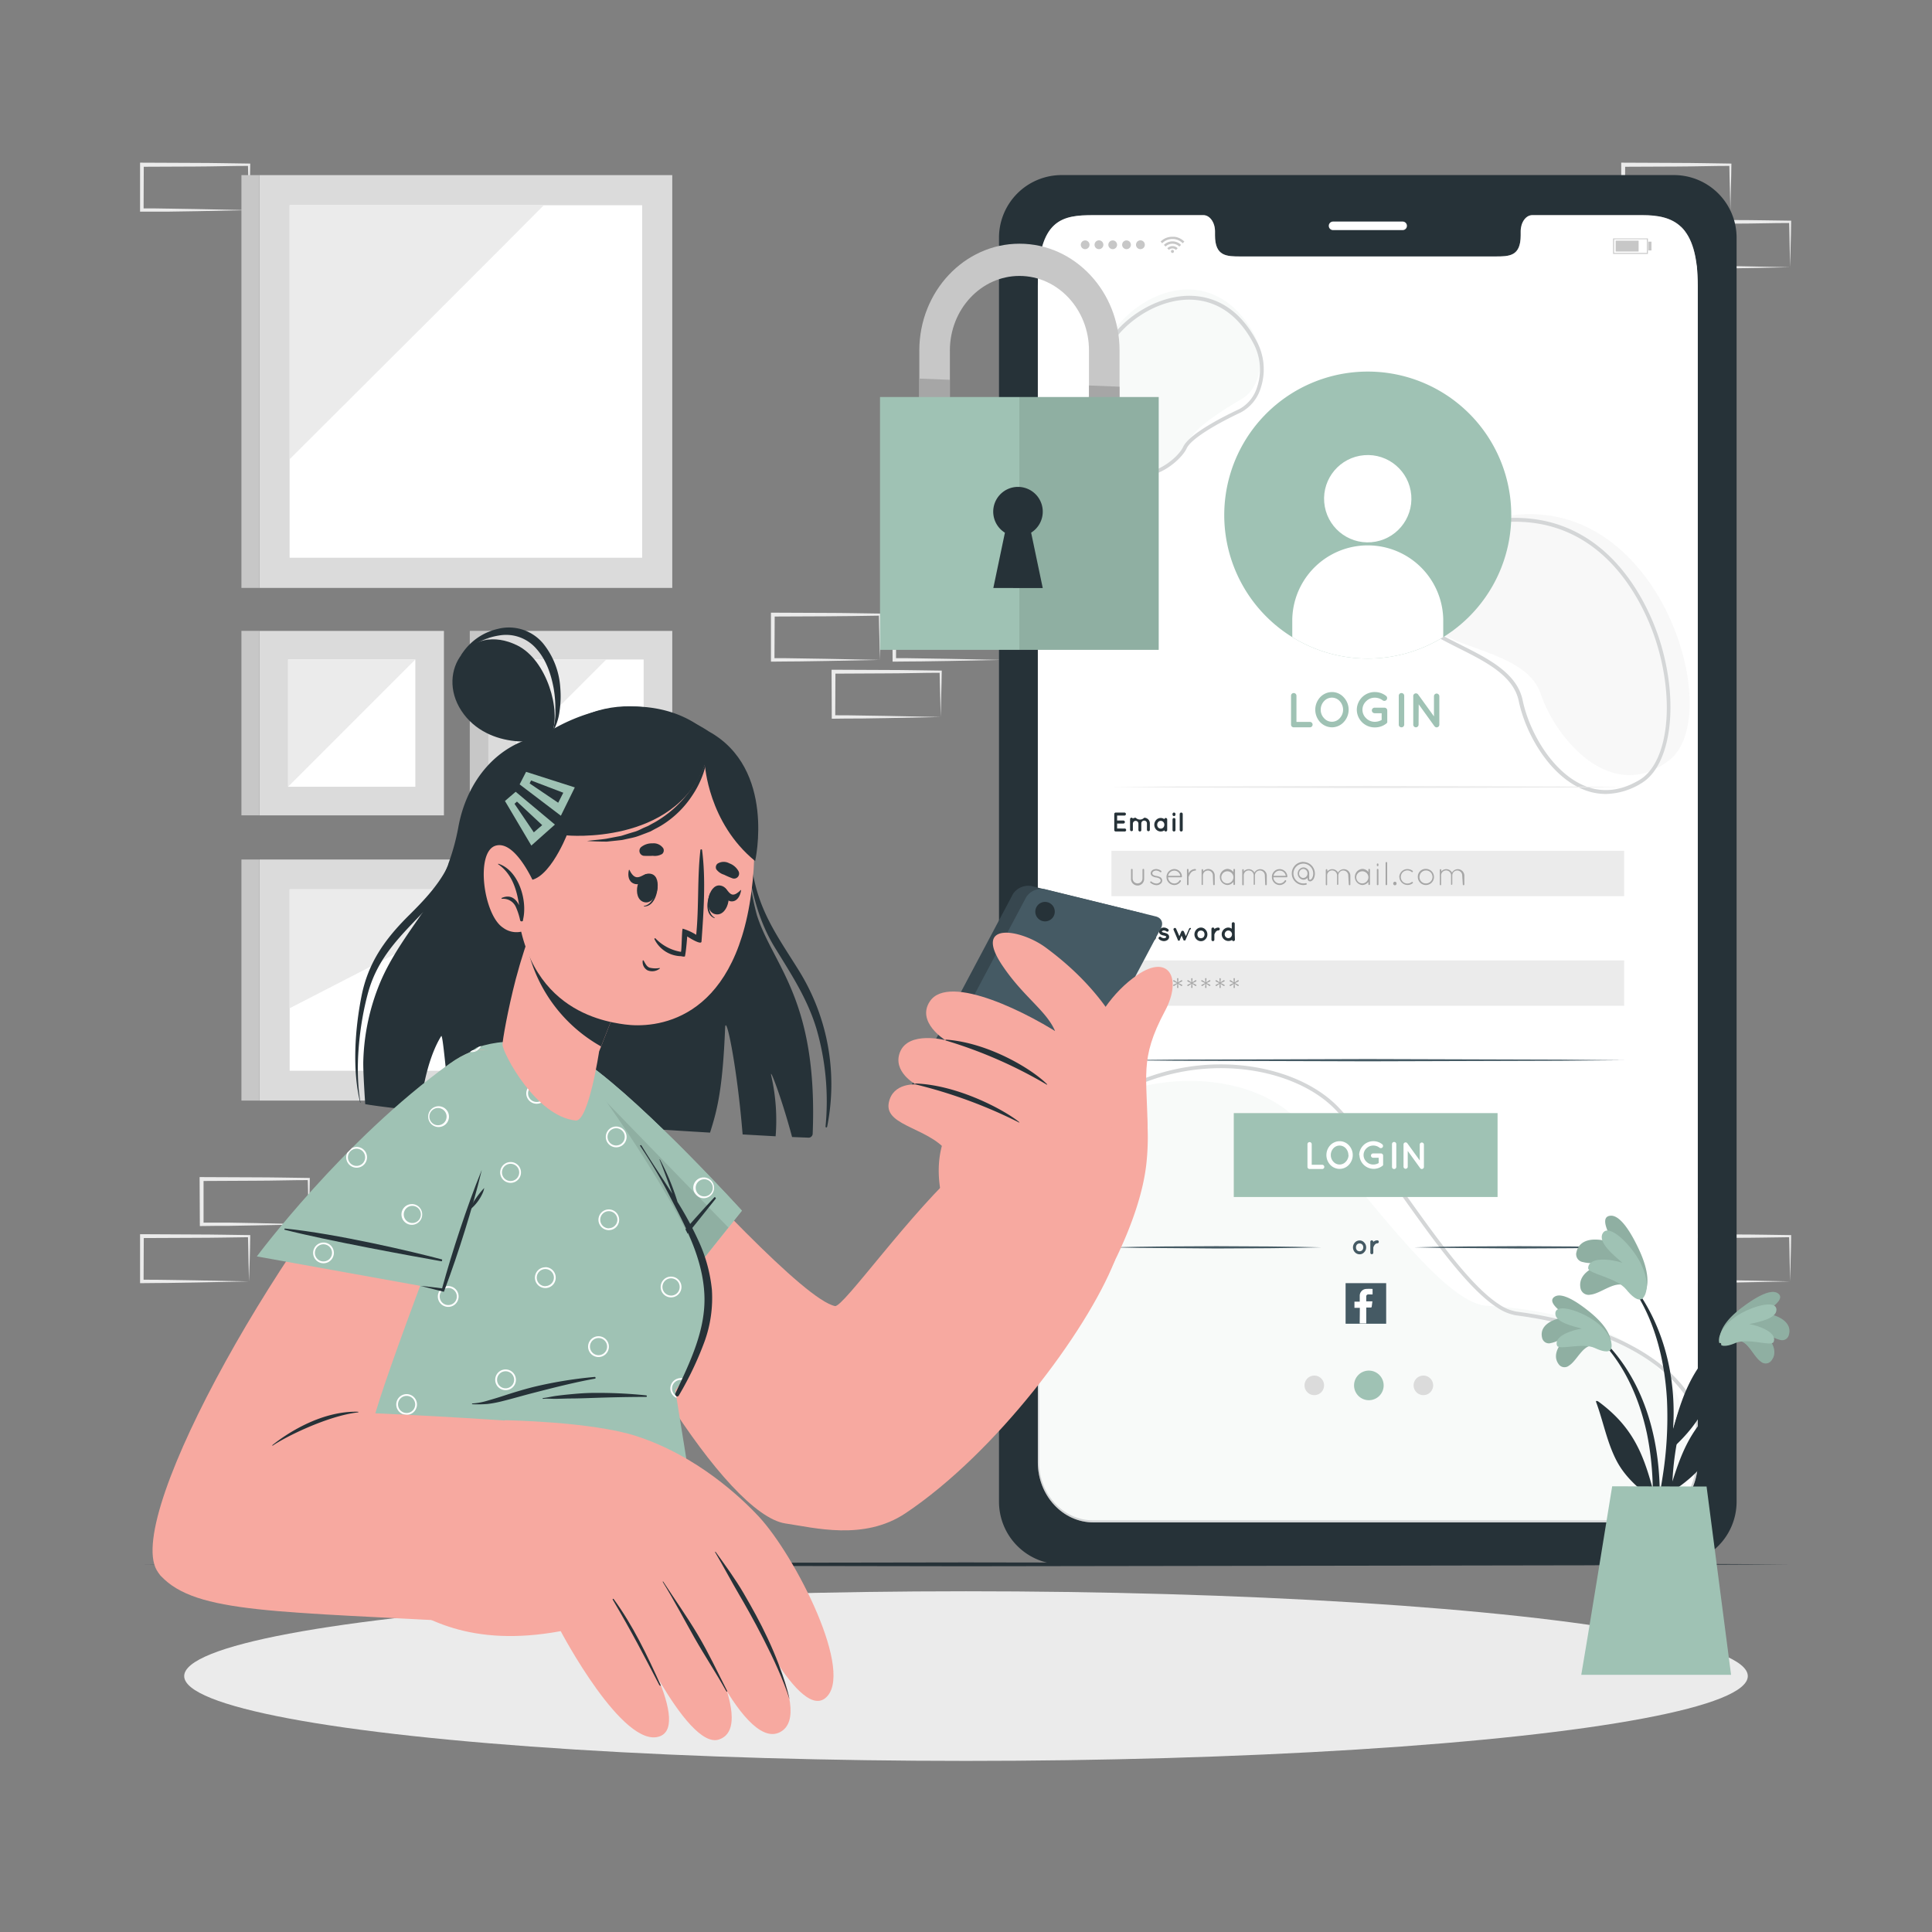 <svg xmlns="http://www.w3.org/2000/svg" viewBox="0 0 500 500"><rect x="0" y="0" width="500" height="500" fill="#808080" stroke="none"/><g id="freepik--background-complete--inject-71"><path d="M79.91,316.86l-13.75.27-7,.12c-2.33,0-4.67,0-7,.05h-.44v-.44l-.06-11.72v-.51h.5l13.87.06c4.62,0,9.24.11,13.86.16h.28v.27c0,2-.09,4-.13,5.91Zm0,0-.14-5.92c0-1.95-.11-3.88-.13-5.8l.27.27c-4.62,0-9.24.16-13.86.16l-13.87.07.5-.5,0,11.72-.45-.45c2.29,0,4.57,0,6.86,0l6.89.12Z" style="fill:#ebebeb"></path><path d="M64.44,331.63l-13.75.28-7,.11c-2.33.05-4.67,0-7,.06h-.44v-.45l0-11.72v-.5h.5l13.87.07c4.62,0,9.24.11,13.86.16h.28v.27c0,2-.09,4-.13,5.92Zm0,0-.14-5.92c0-1.95-.11-3.88-.13-5.8l.27.28c-4.62.05-9.24.16-13.86.16l-13.87.06.5-.5-.05,11.72-.45-.44c2.29,0,4.57,0,6.86.05l6.89.11Z" style="fill:#ebebeb"></path><path d="M259.17,170.78l-13.75.28-7,.11c-2.33.05-4.67,0-7,.06H231v-.45l-.06-11.72v-.5h.5l13.87.06c4.62,0,9.24.12,13.86.17h.28v.27c0,2-.09,4-.13,5.92Zm0,0-.14-5.92c0-2-.11-3.88-.13-5.8l.27.27c-4.62.06-9.24.16-13.86.17l-13.87.06.5-.5-.05,11.72-.45-.45c2.29,0,4.57,0,6.86.06l6.89.11Z" style="fill:#ebebeb"></path><path d="M243.45,185.56l-13.75.28-7,.11c-2.33,0-4.67,0-7,.05h-.44v-.45l-.05-11.72v-.5h.5l13.87.06c4.62,0,9.25.11,13.87.16h.27v.27c0,2-.09,4-.13,5.92Zm0,0-.14-5.92c-.05-1.95-.12-3.88-.14-5.8l.28.27c-4.62,0-9.25.16-13.87.16l-13.87.07.5-.5-.05,11.72-.45-.45c2.29,0,4.57,0,6.86.06l6.9.11Z" style="fill:#ebebeb"></path><path d="M463.29,331.63l-13.75.28-7,.11c-2.33.05-4.67,0-7,.06h-.45v-.45l-.05-11.72v-.5h.51l13.86.07c4.63,0,9.25.11,13.87.16h.27v.27c0,2-.08,4-.13,5.92Zm0,0-.14-5.92c0-1.95-.11-3.88-.13-5.8l.27.28c-4.62.05-9.24.16-13.87.16l-13.86.06.5-.5L436,331.63l-.44-.44c2.28,0,4.56,0,6.86.05l6.89.11Z" style="fill:#ebebeb"></path><path d="M447.82,54.38l-13.75.28-7,.11c-2.33,0-4.67,0-7,0h-.45v-.45l-.05-11.72v-.5h.51l13.86.06c4.62,0,9.25.12,13.87.17h.27v.27c0,2-.08,4-.13,5.92Zm0,0-.14-5.92c-.05-2-.11-3.88-.13-5.8l.27.27c-4.62,0-9.25.16-13.87.17l-13.86.06.5-.5-.06,11.72-.44-.45c2.28,0,4.56,0,6.86.06l6.89.11Z" style="fill:#ebebeb"></path><path d="M463.29,69.16l-13.75.27-7,.12c-2.33,0-4.67,0-7,0h-.45v-.44l-.05-11.72v-.5h.51l13.86.06c4.63,0,9.25.11,13.87.16h.27v.27c0,2-.08,4-.13,5.92Zm0,0-.14-5.92c0-2-.11-3.88-.13-5.8l.27.27c-4.62,0-9.24.16-13.87.16l-13.86.07.5-.5L436,69.16l-.44-.45c2.28,0,4.56,0,6.86.06l6.89.11Z" style="fill:#ebebeb"></path><path d="M64.44,54.38l-13.75.28-7,.11c-2.33,0-4.67,0-7,0h-.44v-.45l0-11.72v-.5h.5l13.87.06c4.62,0,9.24.12,13.86.17h.28v.27c0,2-.09,4-.13,5.92Zm0,0-.14-5.92c0-2-.11-3.88-.13-5.8l.27.27c-4.62,0-9.24.16-13.86.17l-13.87.06.5-.5-.05,11.72-.45-.45c2.29,0,4.57,0,6.86.06l6.89.11Z" style="fill:#ebebeb"></path><path d="M227.72,170.78l-13.75.28-7,.11c-2.33.05-4.67,0-7,.06h-.45v-.45l0-11.72v-.5h.5l13.86.06c4.63,0,9.25.12,13.87.17H228v.27c0,2-.08,4-.13,5.92Zm0,0-.14-5.92c-.05-2-.11-3.88-.13-5.8l.27.27c-4.62.06-9.24.16-13.87.17l-13.86.06.5-.5-.06,11.72-.44-.45c2.28,0,4.56,0,6.86.06l6.89.11Z" style="fill:#ebebeb"></path><rect x="67.16" y="163.28" width="47.74" height="47.74" transform="translate(278.17 96.12) rotate(90)" style="fill:#dbdbdb"></rect><rect x="74.56" y="170.68" width="32.93" height="32.93" transform="translate(278.17 96.12) rotate(90)" style="fill:#fff"></rect><polygon points="107.49 170.68 74.56 170.68 74.56 203.61 107.49 170.68" style="fill:#ebebeb"></polygon><rect x="62.49" y="163.28" width="4.67" height="47.74" transform="translate(129.64 374.29) rotate(180)" style="fill:#c7c7c7"></rect><rect x="126.25" y="163.28" width="47.74" height="47.74" transform="translate(337.26 37.03) rotate(90)" style="fill:#dbdbdb"></rect><rect x="133.65" y="170.68" width="32.93" height="32.93" transform="translate(337.26 37.03) rotate(90)" style="fill:#fff"></rect><polygon points="156.91 170.68 133.65 170.68 133.65 193.94 156.91 170.68" style="fill:#ebebeb"></polygon><rect x="121.58" y="163.28" width="4.67" height="47.74" transform="translate(247.83 374.29) rotate(180)" style="fill:#c7c7c7"></rect><rect x="89.38" y="200.22" width="62.39" height="106.83" transform="translate(374.21 133.06) rotate(90)" style="fill:#dbdbdb"></rect><rect x="97.09" y="208.02" width="46.96" height="91.23" transform="translate(374.21 133.06) rotate(90)" style="fill:#fff"></rect><polygon points="134.76 230.16 74.95 230.16 74.95 260.94 134.76 230.16" style="fill:#ebebeb"></polygon><rect x="62.49" y="222.44" width="4.67" height="62.39" transform="translate(129.64 507.27) rotate(180)" style="fill:#c7c7c7"></rect><rect x="67.16" y="45.32" width="106.83" height="106.83" transform="translate(219.3 -21.84) rotate(90)" style="fill:#dbdbdb"></rect><rect x="74.95" y="53.11" width="91.24" height="91.23" style="fill:#fff"></rect><path d="M75,118.8C88.82,105,128.12,65.9,140.74,53.11H75Z" style="fill:#ebebeb"></path><rect x="62.49" y="45.31" width="4.67" height="106.83" transform="translate(129.64 197.46) rotate(180)" style="fill:#c7c7c7"></rect></g><g id="freepik--Shadow--inject-71"><ellipse cx="250" cy="433.77" rx="202.33" ry="21.95" style="fill:#ebebeb"></ellipse></g><g id="freepik--Device--inject-71"><path d="M433.35,45.31H274.6a16.21,16.21,0,0,0-16.06,16.36V388.49a16.22,16.22,0,0,0,16.06,16.36H433.35a16.23,16.23,0,0,0,16.08-16.36V61.67A16.22,16.22,0,0,0,433.35,45.31Zm6,333.08C439.39,387,433,394,425,394H283c-8,0-14.4-7-14.4-15.56V74.06c0-17.52,6.44-18.38,14.4-18.38h28.45c1.65,0,3,1.88,3,4.21v1c0,5.46,3,5.48,6.66,5.48h65.8c3.7,0,6.65,0,6.65-5.48v-1c0-2.33,1.34-4.21,3-4.21H425c7.95,0,14.39,2.33,14.39,18.38Z" style="fill:#263238"></path><path d="M363,59.55H345a1.1,1.1,0,0,1-1.11-1.1h0A1.1,1.1,0,0,1,345,57.34H363a1.1,1.1,0,0,1,1.11,1.11h0A1.1,1.1,0,0,1,363,59.55Z" style="fill:#fff"></path><path d="M439.39,74.06V378.39C439.39,387,433,394,425,394H283c-8,0-14.41-7-14.41-15.56V74.06c0-17.52,6.44-18.38,14.41-18.38h28.44c1.65,0,3,1.88,3,4.21v1c0,5.46,3,5.48,6.66,5.48h65.79c3.7,0,6.66,0,6.66-5.48v-1c0-2.33,1.33-4.21,3-4.21H425C433,55.68,439.39,58,439.39,74.06Z" style="fill:#fff"></path><g style="opacity:0.2"><path d="M436.78,381.1a37.41,37.41,0,0,1-2.31,9A13.74,13.74,0,0,1,425,394H282.85c-8,0-14.42-7-14.42-15.57v-82a55.4,55.4,0,0,1,20.21-13.16c17.05-6.37,35.51-3.78,45.65,5.14,15,13.2,37.68,48.83,50.56,49.54.88.05,1.9.11,3,.21,9.33.75,26.6,3.32,38,12.84C433.59,357.32,438.62,366.86,436.78,381.1Z" style="fill:#9FC2B4;opacity:0.4"></path><path d="M425,394.45H282.85c-8.23,0-14.92-7.21-14.92-16.07V301.52l.11-.14a105.8,105.8,0,0,1,8.77-9.8,55.38,55.38,0,0,1,11.58-8.81c21.55-12.29,46.78-7.71,57.8,3.59,5.08,5.21,10.85,13.31,16.95,21.89,8.67,12.18,17.64,24.78,25,29.43a11.26,11.26,0,0,0,4.37,1.77c9.43,1.23,22.92,4.16,33.65,11.07,6.46,4.15,11.06,9.26,13.66,15.19l0,.2v12.47a16.62,16.62,0,0,1-5.08,12.09A14.31,14.31,0,0,1,425,394.45ZM268.93,301.86v76.52c0,8.31,6.24,15.07,13.92,15.07H425a13.28,13.28,0,0,0,9.12-3.71,15.63,15.63,0,0,0,4.77-11.36V366c-2.53-5.71-7-10.64-13.24-14.66-10.57-6.81-23.91-9.7-33.24-10.92a12.32,12.32,0,0,1-4.78-1.92c-7.55-4.75-16.57-17.43-25.3-29.69-6.08-8.55-11.83-16.62-16.86-21.78-10.75-11-35.45-15.46-56.58-3.41a54.3,54.3,0,0,0-11.38,8.65A105.45,105.45,0,0,0,268.93,301.86Z" style="fill:#263238"></path><path d="M323.91,85.32c4.34,7,2,15.37-2.56,17.94s-12.46,7.69-13.63,10.85-8.58,11.13-17.91,6.54-8.29-20.67-4.17-30.51C291.08,77.16,312,66,323.91,85.32Z" style="fill:#9FC2B4;opacity:0.4"></path><path d="M294.42,123.49a13.11,13.11,0,0,1-6.68-1.88c-9.51-5.58-6.84-22-2-31.28,4-7.84,13.48-13.76,22-13.78h0c5.2,0,12.44,2.06,17.55,11.88h0a15.32,15.32,0,0,1,1,11.93,10.65,10.65,0,0,1-5.18,6.38c-6,2.82-12.85,6.75-14,9.3-.9,1.94-4.3,5.45-8.75,6.84A13.16,13.16,0,0,1,294.42,123.49Zm13.29-45.94h0c-8.14,0-17.2,5.71-21.08,13.23-4.81,9.34-6.91,24.94,1.65,30a11.67,11.67,0,0,0,9.78,1.18c4.16-1.3,7.32-4.53,8.14-6.3,1.59-3.42,10.68-8,14.52-9.78a9.66,9.66,0,0,0,4.65-5.8,14.35,14.35,0,0,0-.95-11.15h0C319.49,79.52,312.63,77.55,307.71,77.55Z" style="fill:#263238"></path><path d="M389.1,133.71C370.35,137.2,362,152.14,368,160.16s26.9,7.87,30.75,19.43S417,208.35,432,196.74,429.23,126.25,389.1,133.71Z" style="fill:#dbdbdb"></path><path d="M415.57,205.48a15.42,15.42,0,0,1-6.28-1.36c-8.33-3.64-14.47-14.18-16.24-22.7-1.36-6.55-8.52-10.15-15.44-13.62-5.41-2.72-10.52-5.28-12.76-9.15-1.9-3.28-1.77-7.44.34-11.41,3.08-5.77,11-12.25,24.13-13.12l0,.5,0-.5c27.56-1.82,37.8,23.9,40.28,31.83,5,16,2.9,32.11-4.78,36.73A18,18,0,0,1,415.57,205.48Zm-26.18-70.36c-12.69.84-20.36,7.06-23.31,12.59-2,3.71-2.11,7.42-.36,10.44,2.09,3.61,7.07,6.11,12.34,8.75,7.14,3.59,14.52,7.29,16,14.31,1.72,8.28,7.65,18.49,15.66,22,4.72,2.06,9.64,1.6,14.62-1.39,7.3-4.39,9.21-20,4.33-35.57-2.42-7.75-12.41-32.91-39.25-31.13Z" style="fill:#263238"></path></g><g id="freepik--u5Zjqx--inject-71"><path d="M306.51,62.52l-.27.27-.16.16a3.68,3.68,0,0,0-2.64-1.1,3.72,3.72,0,0,0-2.66,1.1l-.15-.15-.27-.28h0l0,0,.34-.3a4.3,4.3,0,0,1,.81-.52,4,4,0,0,1,1.06-.35,5.15,5.15,0,0,1,.53-.07h.47c.12,0,.24,0,.36,0a3.68,3.68,0,0,1,1,.23,4,4,0,0,1,.66.31,3.54,3.54,0,0,1,.63.44l.29.26Z" style="fill:#c7c7c7"></path><path d="M301.65,63.81l-.43-.43a3.13,3.13,0,0,1,4.43,0l-.44.44a2.46,2.46,0,0,0-1.78-.74A2.5,2.5,0,0,0,301.65,63.81Z" style="fill:#c7c7c7"></path><path d="M304.78,64.24l-.44.44a1.24,1.24,0,0,0-.91-.38,1.25,1.25,0,0,0-.91.38c-.14-.15-.29-.29-.43-.43A1.9,1.9,0,0,1,304.78,64.24Z" style="fill:#c7c7c7"></path><path d="M303.82,65.07a.39.39,0,0,1-.39.39.4.4,0,0,1-.39-.39.39.39,0,0,1,.39-.39A.38.38,0,0,1,303.82,65.07Z" style="fill:#c7c7c7"></path></g><path d="M279.71,63.35a1.13,1.13,0,1,1,1.13,1.13A1.12,1.12,0,0,1,279.71,63.35Z" style="fill:#c7c7c7"></path><path d="M283.27,63.35a1.14,1.14,0,1,1,1.14,1.13A1.13,1.13,0,0,1,283.27,63.35Z" style="fill:#c7c7c7"></path><path d="M286.84,63.35A1.13,1.13,0,1,1,288,64.48,1.13,1.13,0,0,1,286.84,63.35Z" style="fill:#c7c7c7"></path><path d="M290.41,63.35a1.13,1.13,0,1,1,2.26,0,1.13,1.13,0,1,1-2.26,0Z" style="fill:#c7c7c7"></path><path d="M294,63.35a1.14,1.14,0,1,1,1.13,1.13A1.13,1.13,0,0,1,294,63.35Z" style="fill:#c7c7c7"></path><path d="M426.47,65.71h-9v-4h9Zm-8.75-.25h8.5V61.91h-8.5Z" style="fill:#c7c7c7"></path><rect x="418.13" y="62.28" width="5.94" height="2.82" style="fill:#c7c7c7"></rect><rect x="426.58" y="62.54" width="0.82" height="2.28" style="fill:#c7c7c7"></rect><path d="M342.67,358.54a2.53,2.53,0,1,1-2.53-2.54A2.53,2.53,0,0,1,342.67,358.54Z" style="fill:#dbdbdb"></path><path d="M358.09,358.54a3.83,3.83,0,1,1-3.83-3.83A3.84,3.84,0,0,1,358.09,358.54Z" style="fill:#9FC2B4"></path><path d="M370.9,358.54a2.53,2.53,0,1,1-2.53-2.54A2.53,2.53,0,0,1,370.9,358.54Z" style="fill:#dbdbdb"></path><path d="M334.12,187.54v-7.48a.69.69,0,0,1,.69-.7.7.7,0,0,1,.71.7v6.77H339a.7.7,0,1,1,0,1.4h-4.15A.69.69,0,0,1,334.12,187.54Z" style="fill:#9FC2B4"></path><path d="M347.75,180.46a4.67,4.67,0,0,1,0,6.42,4.16,4.16,0,0,1-3,1.35,4.3,4.3,0,0,1-3.11-1.35,4.75,4.75,0,0,1,0-6.42,4.24,4.24,0,0,1,3.11-1.36A4.09,4.09,0,0,1,347.75,180.46Zm-.16,3.21a3.3,3.3,0,0,0-.87-2.22,2.73,2.73,0,0,0-4.05,0,3.21,3.21,0,0,0-.87,2.22,3.12,3.12,0,0,0,.87,2.2,2.69,2.69,0,0,0,4.05,0A3.21,3.21,0,0,0,347.59,183.67Z" style="fill:#9FC2B4"></path><path d="M351.14,183.68a4.63,4.63,0,0,1,4.68-4.58,4.68,4.68,0,0,1,2.89,1,.72.72,0,1,1-.88,1.14,3.38,3.38,0,0,0-2-.68,3.12,3.12,0,0,0-2.28.93,3,3,0,0,0,0,4.38,3.12,3.12,0,0,0,2.28.93,3.51,3.51,0,0,0,1.74-.48v-1.74h-1.81a.73.73,0,0,1-.73-.72.71.71,0,0,1,.73-.71h2.52a.71.71,0,0,1,.74.71v2.8a1.12,1.12,0,0,1,0,.21.21.21,0,0,0,0,.07h0a.63.63,0,0,1-.24.31,4.68,4.68,0,0,1-2.88,1A4.61,4.61,0,0,1,351.14,183.68Z" style="fill:#9FC2B4"></path><path d="M362,180.06a.69.69,0,0,1,.7-.7.7.7,0,0,1,.71.7v7.48a.7.7,0,0,1-.71.69.69.69,0,0,1-.7-.69Z" style="fill:#9FC2B4"></path><path d="M367.13,187.54a.7.7,0,0,1-.69.69.69.69,0,0,1-.69-.69v-7.37h0a.67.67,0,0,1,.27-.59.71.71,0,0,1,1,.16l4.09,5.66v-5.22a.7.7,0,0,1,.69-.69.71.71,0,0,1,.7.69v7.37a.7.7,0,0,1-.7.69.69.69,0,0,1-.52-.25l-.07-.08-4.05-5.63Z" style="fill:#9FC2B4"></path><path d="M288.37,214.81v-4.14a.38.38,0,0,1,.38-.38H291a.39.39,0,0,1,.39.38.4.4,0,0,1-.39.4h-1.89v1.28h1.63a.39.39,0,0,1,.38.38.39.39,0,0,1-.38.4h-1.63v1.29H291a.39.39,0,1,1,0,.77h-2.29A.38.38,0,0,1,288.37,214.81Z" style="fill:#263238"></path><path d="M295.37,213.14v1.68a.36.36,0,0,1-.37.37.38.38,0,0,1-.38-.37v-1.68a.71.71,0,0,0-.72-.7.72.72,0,0,0-.71.72v1.73l0,0v0a.41.41,0,0,1-.35.22h-.07a.4.4,0,0,1-.31-.37v-1.66h0v-1.08a.37.37,0,0,1,.38-.38.35.35,0,0,1,.33.21,1.54,1.54,0,0,1,.75-.21,1.5,1.5,0,0,0,2.2,0,1.46,1.46,0,0,1,1.46,1.47v1.66a.37.37,0,0,1-.37.37.38.38,0,0,1-.38-.37v-1.66a.71.71,0,0,0-.71-.72A.73.73,0,0,0,295.37,213.14Z" style="fill:#263238"></path><path d="M302.07,213.45v1.37a.37.37,0,0,1-.37.37.37.37,0,0,1-.36-.3,1.63,1.63,0,0,1-2.13-.21,1.83,1.83,0,0,1,0-2.47,1.6,1.6,0,0,1,2.13-.21.37.37,0,0,1,.36-.31.38.38,0,0,1,.37.38Zm-.74,0a1,1,0,0,0-.27-.72.88.88,0,0,0-.66-.29.84.84,0,0,0-.65.29,1,1,0,0,0-.26.72,1,1,0,0,0,.26.72.86.86,0,0,0,.65.27.9.9,0,0,0,.66-.27A1.08,1.08,0,0,0,301.33,213.45Z" style="fill:#263238"></path><path d="M304.21,210.81a.38.38,0,0,1-.38.39.39.39,0,0,1-.38-.39v-.14a.38.38,0,0,1,.38-.38.37.37,0,0,1,.38.38Zm0,1.27v2.73a.37.37,0,0,1-.38.38.37.37,0,0,1-.38-.38v-2.73a.37.37,0,0,1,.38-.38A.37.37,0,0,1,304.21,212.08Z" style="fill:#263238"></path><path d="M305.7,210.29a.38.38,0,0,1,.39.38v4.14a.38.38,0,0,1-.39.38.39.39,0,0,1-.39-.38v-4.14A.39.39,0,0,1,305.7,210.29Z" style="fill:#263238"></path><path d="M290,241.65h-.86v1.52a.4.4,0,0,1-.4.39.39.39,0,0,1-.38-.39V239a.38.38,0,0,1,.38-.39H290a1.5,1.5,0,1,1,0,3Zm-.86-.78H290a.72.72,0,1,0,0-1.44h-.86Z" style="fill:#263238"></path><path d="M295.34,241.81v1.38a.38.38,0,0,1-.37.37.41.41,0,0,1-.37-.3,1.62,1.62,0,0,1-2.12-.21,1.83,1.83,0,0,1-.48-1.24,1.77,1.77,0,0,1,.48-1.23,1.62,1.62,0,0,1,1.19-.53,1.57,1.57,0,0,1,.93.31.4.4,0,0,1,.37-.31.38.38,0,0,1,.37.38Zm-.74,0a1,1,0,0,0-.28-.72.86.86,0,0,0-.65-.29.84.84,0,0,0-.65.29,1.09,1.09,0,0,0,0,1.44.87.87,0,0,0,.65.28.88.88,0,0,0,.65-.28A1,1,0,0,0,294.6,241.81Z" style="fill:#263238"></path><path d="M296.54,242.56a.37.37,0,0,1,.53-.06,1.36,1.36,0,0,0,.77.31,1,1,0,0,0,.48-.14.29.29,0,0,0,.12-.21.08.08,0,0,0,0-.07.18.18,0,0,0-.09-.08,1.67,1.67,0,0,0-.56-.2h0a2.89,2.89,0,0,1-.61-.18,1.18,1.18,0,0,1-.48-.41.81.81,0,0,1-.12-.44,1,1,0,0,1,.41-.77,1.51,1.51,0,0,1,.87-.26,1.78,1.78,0,0,1,1.05.39.4.4,0,0,1,.11.52.37.37,0,0,1-.52.09,1.23,1.23,0,0,0-.64-.25.76.76,0,0,0-.43.12.21.21,0,0,0-.11.16s0,0,0,.06,0,0,.07.07a1.48,1.48,0,0,0,.52.17h0a2.75,2.75,0,0,1,.65.21,1,1,0,0,1,.5.41.94.94,0,0,1,.13.46,1,1,0,0,1-.44.82,1.63,1.63,0,0,1-.91.28,2,2,0,0,1-1.25-.49A.37.37,0,0,1,296.54,242.56Z" style="fill:#263238"></path><path d="M299.92,242.56a.36.36,0,0,1,.52-.06,1.39,1.39,0,0,0,.78.31.9.9,0,0,0,.47-.14.28.28,0,0,0,.13-.21.14.14,0,0,0,0-.07.24.24,0,0,0-.09-.08,1.67,1.67,0,0,0-.56-.2h0a2.72,2.72,0,0,1-.61-.18,1.12,1.12,0,0,1-.48-.41.81.81,0,0,1-.12-.44,1,1,0,0,1,.41-.77,1.48,1.48,0,0,1,.86-.26,1.76,1.76,0,0,1,1.05.39.39.39,0,0,1,.12.52.37.37,0,0,1-.52.09,1.26,1.26,0,0,0-.65-.25.72.72,0,0,0-.42.12.21.21,0,0,0-.11.16.11.11,0,0,0,0,.06.31.31,0,0,0,.08.07,1.41,1.41,0,0,0,.51.17h0a2.9,2.9,0,0,1,.65.21,1,1,0,0,1,.5.41.94.94,0,0,1,.13.46,1,1,0,0,1-.44.82,1.66,1.66,0,0,1-.91.28,2,2,0,0,1-1.25-.49A.35.35,0,0,1,299.92,242.56Z" style="fill:#263238"></path><path d="M307.94,240.61l-1.16,2.72s0,0,0,.06a0,0,0,0,1,0,0l0,0h0l-.05,0h0l-.07,0h-.28l-.07,0h0a.08.08,0,0,1,0,0h0l0,0a0,0,0,0,1,0,0,.14.14,0,0,1,0-.06l-.52-1.21-.49,1.21,0,.06h0l0,0h0l0,.05-.06,0h-.3s-.05,0-.06,0,0,0,0,0l0,0h0l0,0s0,0,0,0l0-.06-1.15-2.72a.35.35,0,0,1,.2-.48.34.34,0,0,1,.46.21l.83,1.89.49-1.18a.37.37,0,0,1,.34-.22.36.36,0,0,1,.35.22l.5,1.18.82-1.89a.35.35,0,0,1,.47-.21A.37.37,0,0,1,307.94,240.61Z" style="fill:#263238"></path><path d="M309.61,243.05a1.78,1.78,0,0,1-.49-1.24,1.8,1.8,0,0,1,.49-1.22,1.63,1.63,0,0,1,1.2-.54,1.53,1.53,0,0,1,1.17.54,1.72,1.72,0,0,1,.49,1.22,1.7,1.7,0,0,1-.49,1.24,1.56,1.56,0,0,1-1.17.53A1.65,1.65,0,0,1,309.61,243.05Zm.28-1.24a1.17,1.17,0,0,0,.25.75,1,1,0,0,0,.67.25,1,1,0,0,0,.65-.25,1.13,1.13,0,0,0,.27-.75,1.08,1.08,0,0,0-.27-.73,1,1,0,0,0-.65-.26,1.05,1.05,0,0,0-.67.26A1.11,1.11,0,0,0,309.89,241.81Z" style="fill:#263238"></path><path d="M315.68,240.42a.38.38,0,0,1-.37.38.68.68,0,0,0-.42.13,1,1,0,0,0-.32.34,2.32,2.32,0,0,0-.29.58v1.34a.38.38,0,0,1-.76,0v-2.77a.38.38,0,0,1,.76,0v.05a1,1,0,0,1,.15-.14,1.53,1.53,0,0,1,.88-.27A.36.36,0,0,1,315.68,240.42Z" style="fill:#263238"></path><path d="M319.6,243.18a.39.39,0,0,1-.38.38.38.38,0,0,1-.37-.3,1.74,1.74,0,1,1-1-3.21,1.57,1.57,0,0,1,.93.3V239a.39.39,0,0,1,.77,0v2.77h0Zm-1.7-2.36a.89.89,0,0,0-.66.28,1,1,0,0,0,0,1.41.89.89,0,0,0,.66.28.87.87,0,0,0,.65-.28,1,1,0,0,0,0-1.41A.87.87,0,0,0,317.9,240.82Z" style="fill:#263238"></path><polygon points="287.64 274.38 304.22 274.23 320.81 274.18 353.98 274.08 387.15 274.18 403.74 274.23 420.32 274.38 403.74 274.52 387.15 274.57 353.98 274.67 320.81 274.57 304.22 274.52 287.64 274.38" style="fill:#455a64"></polygon><polygon points="287.64 203.68 304.22 203.54 320.81 203.49 353.98 203.39 387.15 203.49 403.74 203.54 420.32 203.68 403.74 203.83 387.15 203.88 353.98 203.98 320.81 203.88 304.22 203.83 287.64 203.68" style="fill:#ebebeb"></polygon><path d="M373.51,164.89a37.18,37.18,0,0,1-39.07,0,37.14,37.14,0,1,1,39.07,0Z" style="fill:#9FC2B4"></path><circle cx="353.97" cy="129.05" r="11.3" transform="translate(-9.42 29.58) rotate(-4.72)" style="fill:#fff"></circle><path d="M373.51,160.22v4.67a37.18,37.18,0,0,1-39.07,0v-4.65a19.54,19.54,0,0,1,39.07,0Z" style="fill:#fff"></path><path d="M287.64,322.81q6.8-.17,13.58-.23l13.59-.07,13.59.07q6.78.06,13.58.23-6.8.17-13.58.23l-13.59.07L301.22,323Q294.44,323,287.64,322.81Z" style="fill:#455a64"></path><path d="M366,322.81q6.79-.17,13.59-.23l13.58-.07,13.59.07q6.79.06,13.59.23-6.79.17-13.59.23l-13.59.07L379.57,323Q372.78,323,366,322.81Z" style="fill:#455a64"></path><path d="M350.64,324.07a1.81,1.81,0,0,1-.49-1.26,1.85,1.85,0,0,1,.49-1.24,1.68,1.68,0,0,1,1.23-.55,1.56,1.56,0,0,1,1.19.55,1.77,1.77,0,0,1,.5,1.24,1.73,1.73,0,0,1-.5,1.26,1.55,1.55,0,0,1-1.19.54A1.67,1.67,0,0,1,350.64,324.07Zm.29-1.26a1.13,1.13,0,0,0,.26.76,1,1,0,0,0,.68.26,1,1,0,0,0,.66-.26,1.09,1.09,0,0,0,.28-.76,1.06,1.06,0,0,0-.28-.74,1,1,0,0,0-.66-.27,1,1,0,0,0-.68.27A1.09,1.09,0,0,0,350.93,322.81Z" style="fill:#455a64"></path><path d="M356.83,321.4a.38.38,0,0,1-.37.38.69.69,0,0,0-.43.13,1.1,1.1,0,0,0-.33.35,2.06,2.06,0,0,0-.29.6v1.35a.39.39,0,0,1-.4.38.38.38,0,0,1-.37-.38V321.4A.37.37,0,0,1,355,321a.38.38,0,0,1,.4.37v.05a.66.66,0,0,1,.15-.14,1.51,1.51,0,0,1,.9-.28A.36.36,0,0,1,356.83,321.4Z" style="fill:#455a64"></path><rect x="348.24" y="332.08" width="10.5" height="10.5" style="fill:#455a64"></rect><path d="M351.93,338.47h-1.4v-1.61h1.37c0-.12,0-.22,0-.31,0-.42,0-.85,0-1.27a1.77,1.77,0,0,1,1.57-1.7,12.76,12.76,0,0,1,1.75,0V335h-.63a3.56,3.56,0,0,0-.57,0,.52.52,0,0,0-.44.51c0,.41,0,.82,0,1.27h1.6c-.07.52-.13,1-.2,1.5,0,0-.13.1-.2.1-.39,0-.77,0-1.19,0v4.12h-1.7Z" style="fill:#fff"></path><rect x="319.3" y="288.07" width="68.27" height="21.71" style="fill:#9FC2B4"></rect><path d="M338.37,302v-5.88a.55.55,0,1,1,1.1,0v5.32h2.71a.55.55,0,0,1,0,1.1h-3.26A.55.55,0,0,1,338.37,302Z" style="fill:#fff"></path><path d="M349.09,296.4a3.69,3.69,0,0,1,0,5.05,3.27,3.27,0,0,1-2.39,1.06,3.36,3.36,0,0,1-2.44-1.06,3.72,3.72,0,0,1,0-5.05,3.36,3.36,0,0,1,2.44-1.06A3.27,3.27,0,0,1,349.09,296.4Zm-.13,2.53a2.59,2.59,0,0,0-.68-1.75,2.15,2.15,0,0,0-3.19,0,2.54,2.54,0,0,0-.68,1.75,2.49,2.49,0,0,0,.68,1.73,2.13,2.13,0,0,0,3.19,0A2.54,2.54,0,0,0,349,298.93Z" style="fill:#fff"></path><path d="M351.75,298.94a3.68,3.68,0,0,1,5.95-2.82.56.56,0,0,1,.11.8.58.58,0,0,1-.81.09,2.55,2.55,0,0,0-1.57-.54,2.48,2.48,0,0,0-1.8.73,2.38,2.38,0,0,0,0,3.45,2.48,2.48,0,0,0,1.8.73,2.76,2.76,0,0,0,1.37-.38v-1.37h-1.43a.57.57,0,0,1-.57-.56.56.56,0,0,1,.57-.56h2a.56.56,0,0,1,.58.56v2.2a.86.86,0,0,1,0,.17l0,.05h0a.47.47,0,0,1-.19.24,3.69,3.69,0,0,1-5.94-2.8Z" style="fill:#fff"></path><path d="M360.25,296.09a.54.54,0,0,1,.55-.55.56.56,0,0,1,.56.55V302a.55.55,0,0,1-.56.54.53.53,0,0,1-.55-.54Z" style="fill:#fff"></path><path d="M364.32,302a.55.55,0,0,1-1.09,0v-5.79h0a.54.54,0,0,1,.22-.46.55.55,0,0,1,.76.12l3.22,4.45v-4.1a.54.54,0,0,1,.53-.54.55.55,0,0,1,.55.54V302a.55.55,0,0,1-.55.54.52.52,0,0,1-.4-.2.1.1,0,0,1-.05-.06l-3.19-4.42Z" style="fill:#fff"></path><rect x="287.64" y="220.18" width="132.69" height="11.75" style="fill:#ebebeb"></rect><path d="M292.71,225.07a.19.19,0,0,1,.2-.2.2.2,0,0,1,.21.2v2.27a1.28,1.28,0,1,0,2.56,0v-2.27a.21.21,0,0,1,.42,0v2.27a1.7,1.7,0,1,1-3.39,0Z" style="fill:#a6a6a6"></path><path d="M297.72,228.17a.19.19,0,0,1,.28,0,2.19,2.19,0,0,0,1.28.49,1.23,1.23,0,0,0,.79-.26.62.62,0,0,0,.31-.51.65.65,0,0,0-.3-.51,2.11,2.11,0,0,0-.88-.3h0a2.41,2.41,0,0,1-.95-.32.89.89,0,0,1-.45-.75,1.06,1.06,0,0,1,.45-.82,1.81,1.81,0,0,1,1-.28,2.24,2.24,0,0,1,1.24.45.21.21,0,0,1,.06.29.2.2,0,0,1-.28.06,1.85,1.85,0,0,0-1-.41,1.28,1.28,0,0,0-.79.23.63.63,0,0,0-.26.48.49.49,0,0,0,.24.42,2,2,0,0,0,.85.28h0a2.93,2.93,0,0,1,1,.34,1,1,0,0,1,0,1.69,1.62,1.62,0,0,1-1,.34,2.56,2.56,0,0,1-1.54-.6A.19.19,0,0,1,297.72,228.17Z" style="fill:#a6a6a6"></path><path d="M301.89,227a2.06,2.06,0,0,1,2-2.09,2,2,0,0,1,2,1.94h0v0a.19.19,0,0,1-.2.19H302.3a1.63,1.63,0,0,0,1.61,1.6,1.56,1.56,0,0,0,1.34-.76.2.2,0,0,1,.27-.07.21.21,0,0,1,.07.29,2,2,0,0,1-1.68.95A2.05,2.05,0,0,1,301.89,227Zm.43-.33h3.15a1.6,1.6,0,0,0-1.56-1.35A1.63,1.63,0,0,0,302.32,226.63Z" style="fill:#a6a6a6"></path><path d="M307.18,225.09a.21.21,0,0,1,.22-.21.2.2,0,0,1,.19.21V226l.06-.1a2,2,0,0,1,1.67-1,.2.2,0,0,1,.2.21.2.2,0,0,1-.2.2,1.51,1.51,0,0,0-1.21.68,3.7,3.7,0,0,0-.5,1,.11.11,0,0,0,0,.07v1.82a.2.2,0,0,1-.19.21.21.21,0,0,1-.22-.21Z" style="fill:#a6a6a6"></path><path d="M313.89,226.57a1.28,1.28,0,0,0-1.29-1.28,1.31,1.31,0,0,0-1.29,1.28v2.3a.18.18,0,0,1,0,.09.18.18,0,0,1-.15.08h-.05a.26.26,0,0,1-.14-.11,0,0,0,0,1,0,0,0,0,0,0,0,0,0v-3.79a.21.21,0,0,1,.21-.21.2.2,0,0,1,.19.21v.4a1.68,1.68,0,0,1,3,1.08v2.26a.2.2,0,1,1-.4,0Z" style="fill:#a6a6a6"></path><path d="M319.62,225.08v3.75a.22.22,0,0,1-.21.21.21.21,0,0,1-.2-.21v-.62a2,2,0,0,1-1.57.83,2.09,2.09,0,0,1,0-4.17,2,2,0,0,1,1.57.82v-.61a.2.2,0,0,1,.2-.21A.21.21,0,0,1,319.62,225.08Zm-.41,1.87a1.57,1.57,0,1,0-1.57,1.68A1.63,1.63,0,0,0,319.21,227Z" style="fill:#a6a6a6"></path><path d="M327.34,226.57a1.31,1.31,0,0,0-1.29-1.29,1.29,1.29,0,0,0-1.28,1.29v2.3h0v0a.22.22,0,0,1-.1.11.23.23,0,0,1-.11,0h-.06l-.05,0h0l0,0v0h0a0,0,0,0,0,0,0,0,0,0,0,0,0,0v-2.31a1.29,1.29,0,1,0-2.57,0v2.27a.17.17,0,0,1-.09.16.09.09,0,0,1-.05,0h-.08a.21.21,0,0,1-.17-.16v-3.8a.2.2,0,0,1,.19-.2.19.19,0,0,1,.2.2v.4a1.68,1.68,0,0,1,2.77.29,1.73,1.73,0,0,1,1.5-.89,1.69,1.69,0,0,1,1.69,1.69v2.27a.2.2,0,1,1-.4,0Z" style="fill:#a6a6a6"></path><path d="M329.17,227a2,2,0,0,1,4-.15h0v0a.2.2,0,0,1-.21.19h-3.41a1.63,1.63,0,0,0,1.61,1.6,1.56,1.56,0,0,0,1.34-.76.21.21,0,0,1,.28-.07.22.22,0,0,1,.06.29,2,2,0,0,1-1.68.95A2.05,2.05,0,0,1,329.17,227Zm.43-.33h3.16a1.61,1.61,0,0,0-1.57-1.35A1.63,1.63,0,0,0,329.6,226.63Z" style="fill:#a6a6a6"></path><path d="M337.29,223.08a3,3,0,0,1,3,3,2.87,2.87,0,0,1-.32,1.36,1.39,1.39,0,0,1-.77.65.52.52,0,0,1-.17,0,.59.59,0,0,1-.48-.23.72.72,0,0,1-.14-.41v-.29a1.45,1.45,0,0,1-1.09.51,1.6,1.6,0,0,1,0-3.19,1.54,1.54,0,0,1,1.5,1.58v1.36h0a.34.34,0,0,0,.05.19.18.18,0,0,0,.15.06h.07a.86.86,0,0,0,.49-.44,2.38,2.38,0,0,0,.28-1.17,2.56,2.56,0,1,0-2.55,2.57,2.22,2.22,0,0,0,.63-.07.19.19,0,0,1,.24.15.18.18,0,0,1-.14.24,2.92,2.92,0,0,1-.73.1,3,3,0,1,1,0-6Zm0,4.14a1.13,1.13,0,0,0,1.08-1.17,1.14,1.14,0,0,0-1.08-1.17,1.13,1.13,0,0,0-1.08,1.17A1.12,1.12,0,0,0,337.29,227.22Z" style="fill:#a6a6a6"></path><path d="M348.93,226.57a1.31,1.31,0,0,0-1.29-1.29,1.3,1.3,0,0,0-1.29,1.29v2.3h0v0a.2.2,0,0,1-.11.11.17.17,0,0,1-.1,0h-.06l-.05,0h0l0,0s0,0,0,0h0v0a0,0,0,0,0,0,0v-2.31a1.29,1.29,0,1,0-2.57,0v2.27a.17.17,0,0,1-.09.16l0,0h-.09a.25.25,0,0,1-.17-.16v-3.8a.21.21,0,0,1,.2-.2.19.19,0,0,1,.2.2v.4a1.68,1.68,0,0,1,2.77.29,1.73,1.73,0,0,1,1.5-.89,1.69,1.69,0,0,1,1.69,1.69v2.27a.21.21,0,0,1-.21.2.2.2,0,0,1-.19-.2Z" style="fill:#a6a6a6"></path><path d="M354.55,225.08v3.75a.22.22,0,0,1-.21.21.21.21,0,0,1-.2-.21v-.62a2,2,0,0,1-1.56.83,2.09,2.09,0,0,1,0-4.17,2,2,0,0,1,1.56.82v-.61a.2.2,0,0,1,.2-.21A.21.21,0,0,1,354.55,225.08Zm-.41,1.87a1.57,1.57,0,1,0-1.56,1.68A1.62,1.62,0,0,0,354.14,227Z" style="fill:#a6a6a6"></path><path d="M356.33,223.72a.21.21,0,1,1,.41,0v.19a.21.21,0,1,1-.41,0Zm0,1.36a.2.2,0,0,1,.2-.21.21.21,0,0,1,.21.21v3.75a.21.21,0,1,1-.41,0Z" style="fill:#a6a6a6"></path><path d="M358.59,223.29a.2.2,0,0,1,.2-.2.2.2,0,0,1,.21.2v5.54a.21.21,0,1,1-.41,0Z" style="fill:#a6a6a6"></path><path d="M361,228.19a.42.42,0,0,1,.42.42.43.43,0,1,1-.85,0A.42.42,0,0,1,361,228.19Z" style="fill:#a6a6a6"></path><path d="M362.13,227a2.1,2.1,0,0,1,2.14-2.08,2.17,2.17,0,0,1,1.33.46.19.19,0,0,1,0,.28.21.21,0,0,1-.28,0,1.7,1.7,0,1,0-1.07,3,1.76,1.76,0,0,0,1.07-.37.21.21,0,0,1,.28,0,.19.19,0,0,1,0,.29,2.14,2.14,0,0,1-3.45-1.64Z" style="fill:#a6a6a6"></path><path d="M368.93,224.87a2.09,2.09,0,1,1-2,2.08A2,2,0,0,1,368.93,224.87Zm0,3.76a1.68,1.68,0,1,0-1.56-1.68A1.63,1.63,0,0,0,368.93,228.63Z" style="fill:#a6a6a6"></path><path d="M378.42,226.57a1.31,1.31,0,0,0-1.29-1.29,1.29,1.29,0,0,0-1.28,1.29v2.3h0v0a.22.22,0,0,1-.1.11.23.23,0,0,1-.11,0h-.05l-.06,0h0l0,0s0,0,0,0h0a0,0,0,0,0,0,0,0,0,0,0,0,0,0v-2.31a1.29,1.29,0,1,0-2.57,0v2.27a.17.17,0,0,1-.09.16.09.09,0,0,1,0,0h-.08a.21.21,0,0,1-.17-.16v-3.8a.2.2,0,0,1,.19-.2.19.19,0,0,1,.2.2v.4a1.68,1.68,0,0,1,2.77.29,1.73,1.73,0,0,1,1.5-.89,1.69,1.69,0,0,1,1.69,1.69v2.27a.2.2,0,0,1-.2.2.21.21,0,0,1-.2-.2Z" style="fill:#a6a6a6"></path><rect x="287.64" y="248.55" width="132.69" height="11.75" style="fill:#ebebeb"></rect><path d="M293.73,254.6l-.78.53a.24.24,0,0,1-.13.05.18.18,0,0,1-.17-.18.17.17,0,0,1,.12-.16l.87-.42-.87-.41a.19.19,0,0,1-.12-.16.18.18,0,0,1,.17-.18.17.17,0,0,1,.13.05l.78.52-.07-.92a.17.17,0,1,1,.34,0l-.07.92.78-.52a.18.18,0,0,1,.13-.05.18.18,0,0,1,.17.18.17.17,0,0,1-.12.16l-.87.41.87.42a.16.16,0,0,1,.12.16.18.18,0,0,1-.17.18.24.24,0,0,1-.13-.05l-.78-.53.07.93a.17.17,0,1,1-.34,0Z" style="fill:#a6a6a6"></path><path d="M297.38,254.6l-.77.53a.27.27,0,0,1-.14.05.18.18,0,0,1-.17-.18.17.17,0,0,1,.12-.16l.88-.42-.88-.41a.19.19,0,0,1-.12-.16.18.18,0,0,1,.17-.18.19.19,0,0,1,.14.05l.77.52-.07-.92a.18.18,0,0,1,.17-.19.17.17,0,0,1,.17.19l-.06.92.77-.52a.19.19,0,0,1,.14-.05.17.17,0,0,1,.16.18.17.17,0,0,1-.11.16l-.88.41.88.42a.16.16,0,0,1,.11.16.18.18,0,0,1-.16.18.24.24,0,0,1-.14-.05l-.77-.53.06.93a.16.16,0,0,1-.17.18.17.17,0,0,1-.17-.18Z" style="fill:#a6a6a6"></path><path d="M301,254.6l-.78.53a.24.24,0,0,1-.13.05A.18.18,0,0,1,300,255a.17.17,0,0,1,.12-.16l.87-.42-.87-.41a.19.19,0,0,1-.12-.16.18.18,0,0,1,.17-.18.17.17,0,0,1,.13.05l.78.52-.07-.92a.17.17,0,1,1,.34,0l-.07.92.77-.52a.22.22,0,0,1,.14-.05.18.18,0,0,1,.17.18.17.17,0,0,1-.12.16l-.87.41.87.42a.16.16,0,0,1,.12.16.18.18,0,0,1-.17.18.3.3,0,0,1-.14-.05l-.77-.53.07.93a.17.17,0,1,1-.34,0Z" style="fill:#a6a6a6"></path><path d="M304.69,254.6l-.77.53a.27.27,0,0,1-.14.05.18.18,0,0,1-.17-.18.17.17,0,0,1,.12-.16l.88-.42-.88-.41a.19.19,0,0,1-.12-.16.18.18,0,0,1,.17-.18.19.19,0,0,1,.14.05l.77.52-.07-.92a.18.18,0,0,1,.17-.19.17.17,0,0,1,.17.19l-.06.92.77-.52a.19.19,0,0,1,.14-.05.17.17,0,0,1,.16.18.17.17,0,0,1-.11.16l-.88.41.88.42a.16.16,0,0,1,.11.16.18.18,0,0,1-.16.18.24.24,0,0,1-.14-.05l-.77-.53.06.93a.16.16,0,0,1-.17.18.17.17,0,0,1-.17-.18Z" style="fill:#a6a6a6"></path><path d="M308.35,254.6l-.78.53a.24.24,0,0,1-.13.05.18.18,0,0,1-.17-.18.17.17,0,0,1,.12-.16l.87-.42-.87-.41a.19.19,0,0,1-.12-.16.18.18,0,0,1,.17-.18.17.17,0,0,1,.13.05l.78.52-.07-.92a.17.17,0,1,1,.34,0l-.07.92.77-.52a.2.2,0,0,1,.14-.05.18.18,0,0,1,.17.18.17.17,0,0,1-.12.16l-.87.41.87.42a.16.16,0,0,1,.12.16.18.18,0,0,1-.17.18.27.27,0,0,1-.14-.05l-.77-.53.07.93a.17.17,0,1,1-.34,0Z" style="fill:#a6a6a6"></path><path d="M312,254.6l-.77.53a.27.27,0,0,1-.14.05.18.18,0,0,1-.17-.18.17.17,0,0,1,.12-.16l.88-.42L311,254a.19.19,0,0,1-.12-.16.18.18,0,0,1,.17-.18.19.19,0,0,1,.14.05l.77.52-.07-.92a.17.17,0,0,1,.17-.19.17.17,0,0,1,.17.19l-.06.92.77-.52a.18.18,0,0,1,.13-.05.17.17,0,0,1,.17.18.17.17,0,0,1-.12.16l-.87.41.87.42a.16.16,0,0,1,.12.16.18.18,0,0,1-.17.18.24.24,0,0,1-.13-.05l-.77-.53.06.93a.16.16,0,0,1-.17.18.17.17,0,0,1-.17-.18Z" style="fill:#a6a6a6"></path><path d="M315.66,254.6l-.78.53a.24.24,0,0,1-.13.05.18.18,0,0,1-.17-.18.17.17,0,0,1,.12-.16l.87-.42-.87-.41a.19.19,0,0,1-.12-.16.18.18,0,0,1,.17-.18.17.17,0,0,1,.13.05l.78.52-.07-.92a.17.17,0,1,1,.34,0l-.07.92.77-.52a.2.2,0,0,1,.14-.05.18.18,0,0,1,.17.18.17.17,0,0,1-.12.16l-.88.41.88.42a.16.16,0,0,1,.12.16.18.18,0,0,1-.17.18.27.27,0,0,1-.14-.05l-.77-.53.07.93a.17.17,0,1,1-.34,0Z" style="fill:#a6a6a6"></path><path d="M319.31,254.6l-.77.53a.27.27,0,0,1-.14.05.18.18,0,0,1-.17-.18.17.17,0,0,1,.12-.16l.88-.42-.88-.41a.19.19,0,0,1-.12-.16.18.18,0,0,1,.17-.18.19.19,0,0,1,.14.05l.77.52-.07-.92a.17.17,0,0,1,.17-.19.17.17,0,0,1,.17.19l-.06.92.77-.52a.18.18,0,0,1,.13-.05.17.17,0,0,1,.17.18.18.18,0,0,1-.11.16l-.88.41.88.42a.17.17,0,0,1,.11.16.18.18,0,0,1-.17.18.24.24,0,0,1-.13-.05l-.77-.53.06.93a.16.16,0,0,1-.17.18.17.17,0,0,1-.17-.18Z" style="fill:#a6a6a6"></path></g><g id="freepik--Table--inject-71"><polygon points="36.71 404.85 90.03 404.61 143.35 404.52 250 404.35 356.64 404.52 409.97 404.61 463.29 404.85 409.97 405.1 356.64 405.19 250 405.35 143.35 405.18 90.03 405.1 36.71 404.85" style="fill:#263238"></polygon></g><g id="freepik--Plant--inject-71"><path d="M414.69,346.6c14.34,14,16.74,35.75,13.72,54.77-.08.43-.74.31-.74-.09,0-4.33.13-8.62.11-12.9-.07-.19-.14-.38-.22-.57-3.74-2.73-7.18-5.8-9.31-10-2.4-4.71-3.34-10-5.17-14.94-.17-.47.33-.33.66-.09,8.72,6.43,11.5,13.35,14,22.6a77.4,77.4,0,0,0-1.52-14.4c-1.89-8.78-5.61-17.47-11.92-24C414.08,346.73,414.44,346.35,414.69,346.6Z" style="fill:#263238"></path><path d="M412,348.24c-2.47.08-4,4-5.94,5.17a1.84,1.84,0,0,1-2.72-.42c-1.9-2.66.71-5.94,3.17-7.78-1.76.73-3.22,2-5.11,2.36a1.79,1.79,0,0,1-2.31-1.39c-.84-3.62,3.71-5.23,6.83-5.31-1.51-1.05-5.85-3.91-3.54-5.31s7.41,2.67,9.07,4c2.44,2,5.35,4.93,5.46,8C417.05,351.22,413.89,349,412,348.24Z" style="fill:#9FC2B4"></path><path d="M412,348.24c-2.47.08-4,4-5.94,5.17a1.84,1.84,0,0,1-2.72-.42c-1.9-2.66.71-5.94,3.17-7.78-1.76.73-3.22,2-5.11,2.36a1.79,1.79,0,0,1-2.31-1.39c-.84-3.62,3.71-5.23,6.83-5.31-1.51-1.05-5.85-3.91-3.54-5.31s7.41,2.67,9.07,4c2.44,2,5.35,4.93,5.46,8C417.05,351.22,413.89,349,412,348.24Z" style="opacity:0.1"></path><path d="M412.71,348.85c-3.15-1.44-9.21.63-9.73-.57-1-2.43,3.8-4.09,6.41-4.42-2.4-.65-7-1.69-6.87-4,.17-2.83,7.07-.39,10.56,2.28,4.4,3.38,4.37,6.63,3.65,7.28C415.73,350.31,413.23,349.08,412.71,348.85Z" style="fill:#9FC2B4"></path><path d="M447.34,345.21c-14.86,13.48-18.09,35.09-15.79,54.21.06.43.73.34.74-.06.17-4.33.2-8.62.38-12.9l.24-.56c3.84-2.58,7.4-5.52,9.69-9.65,2.57-4.61,3.71-9.88,5.73-14.73.19-.46-.32-.34-.66-.11-9,6.09-12,12.9-14.85,22a76.43,76.43,0,0,1,2.07-14.33c2.21-8.7,6.27-17.25,12.82-23.52C448,345.37,447.6,345,447.34,345.21Z" style="fill:#263238"></path><path d="M450,347c2.46.18,3.86,4.18,5.73,5.4a1.85,1.85,0,0,0,2.74-.33c2-2.58-.48-6-2.87-7.88,1.73.79,3.14,2.11,5,2.54a1.78,1.78,0,0,0,2.36-1.29c1-3.59-3.51-5.38-6.63-5.57,1.55-1,6-3.68,3.75-5.18s-7.52,2.4-9.23,3.68c-2.51,1.88-5.53,4.72-5.75,7.81C444.81,349.74,448.05,347.63,450,347Z" style="fill:#9FC2B4"></path><path d="M450,347c2.46.18,3.86,4.18,5.73,5.4a1.85,1.85,0,0,0,2.74-.33c2-2.58-.48-6-2.87-7.88,1.73.79,3.14,2.11,5,2.54a1.78,1.78,0,0,0,2.36-1.29c1-3.59-3.51-5.38-6.63-5.57,1.55-1,6-3.68,3.75-5.18s-7.52,2.4-9.23,3.68c-2.51,1.88-5.53,4.72-5.75,7.81C444.81,349.74,448.05,347.63,450,347Z" style="opacity:0.1"></path><path d="M449.23,347.53c3.21-1.31,9.19,1,9.75-.19,1.13-2.39-3.64-4.24-6.24-4.66,2.43-.56,7.07-1.42,7-3.75-.06-2.84-7.05-.66-10.64,1.88-4.53,3.2-4.62,6.46-3.92,7.13C446.16,348.88,448.71,347.75,449.23,347.53Z" style="fill:#9FC2B4"></path><path d="M432.14,380.81a144.84,144.84,0,0,1-4.61,21.32.53.53,0,0,1-1-.21c1-6.57,2.76-13,3.73-19.59a98,98,0,0,0,1.15-20.1c-.63-11.07-3.64-22.84-10.86-31.5-.16-.21.18-.5.34-.31C435.31,347.28,433,368,433,369.81c2.05-7,4.16-15,11.9-22.09.33-.31.59-.16.54.36-1.39,12.94-5,19.7-12.49,26.62Q432.64,377.79,432.14,380.81Z" style="fill:#263238"></path><path d="M420.38,332.67c-2.6-1.16-6.19,2.15-8.76,2.38a2.14,2.14,0,0,1-2.61-1.81c-.64-3.72,3.72-5.81,7.2-6.48-2.19-.13-4.34.45-6.49-.13A2.05,2.05,0,0,1,408,324c1-4.18,6.49-3.57,9.76-2.08-1-1.85-4.09-7-1-7.29s6.35,6.51,7.4,8.74c1.53,3.28,3.06,7.81,1.62,11.07C424.13,338.3,422,334.41,420.38,332.67Z" style="fill:#9FC2B4"></path><path d="M420.38,332.67c-2.6-1.16-6.19,2.15-8.76,2.38a2.14,2.14,0,0,1-2.61-1.81c-.64-3.72,3.72-5.81,7.2-6.48-2.19-.13-4.34.45-6.49-.13A2.05,2.05,0,0,1,408,324c1-4.18,6.49-3.57,9.76-2.08-1-1.85-4.09-7-1-7.29s6.35,6.51,7.4,8.74c1.53,3.28,3.06,7.81,1.62,11.07C424.13,338.3,422,334.41,420.38,332.67Z" style="opacity:0.1"></path><path d="M420.82,333.66c-2.55-3.08-9.88-4-9.81-5.48.14-3.05,6-2.34,8.87-1.36-2.17-1.89-6.43-5.29-5.11-7.62,1.6-2.86,7.54,3.14,9.81,7.68,2.87,5.71,1.2,9.08.12,9.39C423.21,336.69,421.24,334.16,420.82,333.66Z" style="fill:#9FC2B4"></path><path d="M441.66,384.71,448,433.44H409.23c.8-4.32,8-48.79,8-48.79Z" style="fill:#9FC2B4"></path></g><g id="freepik--Character--inject-71"><path d="M210.32,293.43a1.06,1.06,0,0,1-1,1l-4.33-.17c-2.79-10.45-6.1-18.87-5.34-15.64a51.83,51.83,0,0,1,1.08,15.45l-8.54-.48c-1.47-18-4.37-31.6-4.53-27.52-.66,16.43-2.18,21.57-3.9,27.05-20.61-1.22-47.61-3.1-67.1-4.89-1.21-10-2.06-20.79-2.48-20.09-3.24,5.25-4.81,13.18-5.52,19.34-6.2-.61-11.14-1.21-14.14-1.73,0,0-.58-8.37-.5-11.1a56.89,56.89,0,0,1,4.35-20.35c2.79-6.63,7-12.31,11-18.15a.73.73,0,0,1,.09-.13s0,0,0-.05a58,58,0,0,0,6.52-12.2.19.19,0,0,0,0-.09,57.24,57.24,0,0,0,2.64-9.62c2.18-12,10.08-21.69,21.76-23.69,21.26-13.89,44.12-7.16,49,9,.47,1.58.89,3.37,1.28,5.32v.06c1.45,7.2,2.46,16.46,3.53,23.65,0,0,0,0,0,0s0,0,0,.08v0a65.89,65.89,0,0,0,1.69,8.35C200.1,250.05,211.71,258.5,210.32,293.43Z" style="fill:#263238"></path><path d="M135.24,193.19c-7.86,3.09-13,8.28-15.11,17-1.22,5.06-2.09,10-4.57,14.68s-6.22,8.55-10,12.29c-6,6-10.3,12.06-12,20.62s-2.43,19.09-.34,27.59a0,0,0,0,0,.08,0c-1.53-8.56-.37-20.06,2-28.61,2.64-9.38,8.69-14.83,15-21.51a40,40,0,0,0,10.2-18.65c1-4.29,1.43-8.83,3.62-12.75,2.61-4.67,7.11-7.35,11.54-9.68A.52.52,0,0,0,135.24,193.19Z" style="fill:#263238"></path><path d="M207.07,251.7c-4.53-7.39-9.38-13.8-11.56-22.61-2-8-2.72-16.38-4.75-24.4a.1.1,0,1,0-.2,0c2.95,14.18,2.33,28.11,10,40.58,4.15,6.78,8.35,13.09,10.73,20.94a67.47,67.47,0,0,1,2.36,25.34c0,.3.36.33.42,0A55.75,55.75,0,0,0,207.07,251.7Z" style="fill:#263238"></path><path d="M262.2,231.29l-27.79,52.33c-1,1.49-.51,3,1.1,3.42l28.79,7.09a4.82,4.82,0,0,0,4.73-2l27.79-52.33c1-1.49.5-3-1.1-3.42l-28.79-7.08A4.8,4.8,0,0,0,262.2,231.29Z" style="fill:#37474f"></path><path d="M265.62,232.1l-27.79,52.33c-1,1.49-.5,3,1.11,3.42l28.79,7.09a4.79,4.79,0,0,0,4.72-2l27.79-52.34c1-1.49.51-3-1.1-3.42l-28.79-7.08A4.8,4.8,0,0,0,265.62,232.1Z" style="fill:#455a64"></path><path d="M272.89,236.59a2.52,2.52,0,1,1-1.78-3.09A2.52,2.52,0,0,1,272.89,236.59Z" style="fill:#263238"></path><path d="M144.58,303.54c12,37.61,43.32,88.51,58.74,90.74,7.34,1.06,20.24,4.54,31-2.64,23.47-15.68,46.87-47,54.13-65.25,2.72-6.83-32.88-30.24-38.8-25.07-13.87,12.1-31.44,37.13-33.55,36.69-7.83-1.64-35.39-31.45-54.6-52.42C138.17,260.13,139.8,288.55,144.58,303.54Z" style="fill: rgb(247, 169, 160);"></path><path d="M297,293.44c0-15.16-2.3-19.06,4.52-31.85,4.48-8.39,1-14.85-7.14-9.29-13.38,9.1-17.52,28.65-17,35.85Z" style="fill: rgb(247, 169, 160);"></path><path d="M283.66,335.17s11.43-18.23,13.06-34.39c1.12-11.17.86-35.76-26.15-55.6-6.41-4.71-18.88-6.87-11.21,4.62,5.45,8.16,11.38,11.69,13.68,17,0,0-16.18-.86-20.65,5.74A147.65,147.65,0,0,0,242,290.64a30.72,30.72,0,0,0,3.21,2.25s-4,6.32-1.37,17.39Z" style="fill: rgb(247, 169, 160);"></path><path d="M296.09,290c-3.41-4.8-10.8-14.86-19.7-21-9.9-6.8-30.79-17.23-35.73-9.87-3.62,5.39,4,10.07,4,10.07s-9.54-2.49-11.75,3.1c-2,5.09,4.1,8.36,4.1,8.36s-6-.52-7,4.76c-1.2,6.35,11.68,6.39,16,13.87C247,300.94,296.09,290,296.09,290Z" style="fill: rgb(247, 169, 160);"></path><path d="M271,280.62c-3.95-4-15.23-10.75-26.07-11.56-.24,0-.39.16-.17.22a117.85,117.85,0,0,1,26.17,11.44C270.94,280.75,271,280.67,271,280.62Z" style="fill:#263238"></path><path d="M263.79,290.41c-3.76-3.09-15.69-9.54-26.7-10-.25,0-.38.18-.16.23a126,126,0,0,1,26.8,9.86C263.79,290.54,263.84,290.45,263.79,290.41Z" style="fill:#263238"></path><path d="M161.43,351.6,192,313.32s-24.33-26.84-39.88-38c-8.71-6.23-13.67.45-12.44,10.05C144,319,161.43,351.6,161.43,351.6Z" style="fill:#9FC2B4"></path><path d="M161.43,351.6,192,313.32s-24.33-26.84-39.88-38c-8.71-6.23-13.67.45-12.44,10.05C144,319,161.43,351.6,161.43,351.6Z" style="fill:#9FC2B4"></path><path d="M182.27,304.72a2.69,2.69,0,1,0,0,5.37,2.69,2.69,0,0,0,0-5.37Zm0,4.91a2.22,2.22,0,1,1,2.21-2.21A2.22,2.22,0,0,1,182.27,309.63ZM157.56,313a2.68,2.68,0,1,0,2.68,2.68A2.68,2.68,0,0,0,157.56,313Zm0,4.89a2.22,2.22,0,1,1,2.22-2.21A2.21,2.21,0,0,1,157.56,317.86Zm1.95-26.32a2.69,2.69,0,1,0,2.68,2.67A2.69,2.69,0,0,0,159.51,291.54Zm0,4.91a2.23,2.23,0,1,1,2.21-2.24A2.23,2.23,0,0,1,159.51,296.45Zm-19.89-16.06c0,.15,0,.3-.05.46a2.22,2.22,0,0,1,.07,4.22c0,.11,0,.23,0,.34s0,.08,0,.12a2.68,2.68,0,0,0-.08-5.14Zm36.75,52.5a2.68,2.68,0,1,0-2.68,2.87,2.73,2.73,0,0,0,.41,0l.51-.63a2.17,2.17,0,0,1-.92.2,2.23,2.23,0,1,1,2.23-2.23,2.3,2.3,0,0,1,0,.45Z" style="fill:#fff"></path><path d="M188.5,317.68l-27.06,33.93S144,319,139.68,285.42c-.85-6.6,1.24-11.81,5.44-12.4Z" style="opacity:0.1"></path><path d="M184.9,309.84c-5.19,5.5-18.83,20.83-26.4,32-.05.07.19.27.24.21,7.69-8.3,21.82-25.93,26.51-31.86C185.34,310,185,309.74,184.9,309.84Z" style="fill:#263238"></path><path d="M50.23,405.45l131.83-.31-7.29-45.33s10.43-12.65,8.46-26.37c-2.17-15-29.28-53.16-31.56-55.31-9.18-8.61-18.9-10.16-28.23-7.05h0C80.31,298.18,50.23,405.45,50.23,405.45Z" style="fill:#9FC2B4"></path><path d="M179.28,387.86a2.22,2.22,0,0,1-3.93-1.41,2.23,2.23,0,0,1,2.23-2.24,2.14,2.14,0,0,1,1.17.34l-.09-.57a2.58,2.58,0,0,0-1.08-.23,2.69,2.69,0,1,0,1.79,4.69ZM152.67,374a2.69,2.69,0,1,0,2.68,2.69A2.69,2.69,0,0,0,152.67,374Zm0,4.91a2.23,2.23,0,1,1,2.22-2.22A2.23,2.23,0,0,1,152.67,378.92Zm21-48.53a2.69,2.69,0,1,0,2.69,2.68A2.68,2.68,0,0,0,173.69,330.39Zm0,4.91a2.23,2.23,0,1,1,2.23-2.23A2.22,2.22,0,0,1,173.69,335.3Zm-96.64,63a2.69,2.69,0,1,0,0,5.37,2.69,2.69,0,0,0,0-5.37Zm0,4.91A2.22,2.22,0,1,1,79.26,401,2.22,2.22,0,0,1,77.05,403.17Zm27.32-13.73a2.69,2.69,0,1,0,2.67,2.69A2.69,2.69,0,0,0,104.37,389.44Zm0,4.9a2.22,2.22,0,1,1,2.21-2.21A2.22,2.22,0,0,1,104.37,394.34ZM83.72,321.57a2.34,2.34,0,0,0-.38,0l-.28.53a2.39,2.39,0,0,1,.66-.1,2.22,2.22,0,1,1-2.1,2.89l-.28.55a2.68,2.68,0,1,0,2.38-3.9Zm7.55,20.54a2.68,2.68,0,1,0,2.67,2.67A2.68,2.68,0,0,0,91.27,342.11Zm0,4.89a2.22,2.22,0,1,1,2.21-2.22A2.23,2.23,0,0,1,91.27,347Zm22.07-60.7a2.69,2.69,0,0,0,0,5.37,2.69,2.69,0,1,0,0-5.37Zm0,4.91a2.23,2.23,0,1,1,2.24-2.23A2.23,2.23,0,0,1,113.34,291.21ZM116,332.84a2.69,2.69,0,1,0,2.69,2.68A2.68,2.68,0,0,0,116,332.84Zm0,4.91a2.22,2.22,0,1,1,2.23-2.23A2.22,2.22,0,0,1,116,337.75Zm22.89-57.46a2.68,2.68,0,1,0,2.67,2.69A2.69,2.69,0,0,0,138.92,280.29Zm0,4.9a2.22,2.22,0,1,1,2.21-2.21A2.22,2.22,0,0,1,138.92,285.19Zm20.59,6.35a2.69,2.69,0,1,0,2.68,2.67A2.69,2.69,0,0,0,159.51,291.54Zm0,4.91a2.23,2.23,0,1,1,2.21-2.24A2.23,2.23,0,0,1,159.51,296.45Zm-9,99.13a2.69,2.69,0,1,0,2.68,2.68A2.68,2.68,0,0,0,150.46,395.58Zm0,4.91a2.23,2.23,0,1,1,2.21-2.23A2.22,2.22,0,0,1,150.46,400.49Zm-24.52-22.4a2.68,2.68,0,1,0,2.67,2.67A2.68,2.68,0,0,0,125.94,378.09Zm0,4.89a2.22,2.22,0,1,1,2.21-2.22A2.23,2.23,0,0,1,125.94,383Zm28.95-37.16a2.69,2.69,0,1,0,2.67,2.67A2.68,2.68,0,0,0,154.89,345.82Zm0,4.9a2.22,2.22,0,1,1,2.21-2.23A2.22,2.22,0,0,1,154.89,350.72ZM157.56,313a2.68,2.68,0,1,0,2.68,2.68A2.68,2.68,0,0,0,157.56,313Zm0,4.89a2.22,2.22,0,1,1,2.22-2.21A2.21,2.21,0,0,1,157.56,317.86Zm18.58,38.77a2.68,2.68,0,0,0-1.06,5.13l-.09-.57a2.21,2.21,0,0,1,1.15-4.1,1.9,1.9,0,0,1,.54.07l.26-.41A2.63,2.63,0,0,0,176.14,356.63Zm-35-28.69a2.69,2.69,0,1,0,2.68,2.69A2.7,2.7,0,0,0,141.15,327.94Zm0,4.9a2.22,2.22,0,1,1,2.21-2.21A2.22,2.22,0,0,1,141.15,332.84ZM72.28,356.63A2.68,2.68,0,1,0,75,359.3,2.68,2.68,0,0,0,72.28,356.63Zm0,4.89a2.22,2.22,0,1,1,2.21-2.22A2.22,2.22,0,0,1,72.28,361.52Zm53.66,41.2a2.68,2.68,0,0,0-2.68,2.56h.47a2.22,2.22,0,0,1,2.21-2.1,2.2,2.2,0,0,1,2.2,2.09h.47A2.68,2.68,0,0,0,125.94,402.72ZM105.23,360.8a2.68,2.68,0,1,0,2.68,2.67A2.68,2.68,0,0,0,105.23,360.8Zm0,4.89a2.22,2.22,0,1,1,2.22-2.22A2.21,2.21,0,0,1,105.23,365.69Zm1.33-54.08a2.68,2.68,0,1,0,2.7,2.68A2.68,2.68,0,0,0,106.56,311.61Zm0,4.89a2.22,2.22,0,0,1,0-4.43,2.22,2.22,0,1,1,0,4.43ZM59,379.82a2.76,2.76,0,0,0-.51.05l-.18.52a2.26,2.26,0,0,1,.69-.11,2.23,2.23,0,1,1,0,4.45,2.19,2.19,0,0,1-1.85-1l-.18.52a2.66,2.66,0,0,0,2,.95,2.69,2.69,0,1,0,0-5.37Zm29.17-4.44a2.69,2.69,0,1,0,2.69,2.67A2.68,2.68,0,0,0,88.16,375.38Zm0,4.9a2.22,2.22,0,1,1,2.23-2.23A2.22,2.22,0,0,1,88.16,380.28Zm42.68-25.87a2.68,2.68,0,1,0,2.67,2.68A2.7,2.7,0,0,0,130.84,354.41Zm0,4.89a2.21,2.21,0,1,1,2.21-2.21A2.22,2.22,0,0,1,130.84,359.3Zm-7-88.36a2.15,2.15,0,0,1-1.61.88h0l-.62.43a2.32,2.32,0,0,0,.46,0,2.7,2.7,0,0,0,2.44-1.56Zm8.28,29.8a2.69,2.69,0,1,0,2.7,2.67A2.68,2.68,0,0,0,132.17,300.74Zm0,4.91a2.23,2.23,0,1,1,2.24-2.24A2.23,2.23,0,0,1,132.17,305.65Z" style="fill:#fff"></path><path d="M166,296.44c2.55,4.24,5.37,8.34,8,12.52-1.07-3-2.13-5.93-3.31-8.85,0-.06.06-.11.09-.05a61.93,61.93,0,0,1,4.56,11,85,85,0,0,1,5.33,9.85,39.24,39.24,0,0,1,3.57,12.9,33.18,33.18,0,0,1-1.87,13.28,85.62,85.62,0,0,1-6.68,14.05c-.34.6-1.17.05-.89-.55,3.74-8,7.87-16.36,7.5-25.4s-4.54-17.18-8.62-24.93a123.72,123.72,0,0,0-8-13.68C165.55,296.43,165.86,296.25,166,296.44Z" style="fill:#263238"></path><path d="M153.91,356.35a109.53,109.53,0,0,0-16,2.63c-2.61.67-5.17,1.45-7.72,2.29-1.28.42-2.56.8-3.85,1.17a17.54,17.54,0,0,1-4.12.78.1.1,0,0,0,0,.19,29.38,29.38,0,0,0,4-.07,28.63,28.63,0,0,0,3.78-.72c2.65-.65,5.27-1.43,7.92-2.11,5.33-1.37,10.66-2.74,16.08-3.72C154.22,356.75,154.16,356.32,153.91,356.35Z" style="fill:#263238"></path><path d="M167.23,361.12a119.45,119.45,0,0,0-13.37-.64c-2.24,0-4.45.18-6.68.4q-1.59.15-3.18.36c-1.16.15-2.31.45-3.48.58-.12,0-.12.21,0,.2,1.1-.1,2.22,0,3.33,0l3.34-.09c2.23,0,4.45-.08,6.68-.16,4.46-.15,8.9-.25,13.36-.25C167.48,361.49,167.46,361.15,167.23,361.12Z" style="fill:#263238"></path><path d="M107.61,283C74,318.15,32.28,391.7,40.54,406.33c9.2,16.3,57.24-33.51,55.72-35.91-1.29-2,15.82-46.61,28-79S115.91,274.26,107.61,283Z" style="fill: rgb(247, 169, 160);"></path><path d="M66.47,325.16l48.21,8.68s12-34.17,14.43-53.13c1.33-10.63-4.91-11.07-12.77-5.42C88.83,295.06,66.47,325.16,66.47,325.16Z" style="fill:#9FC2B4"></path><path d="M83.72,321.57a2.68,2.68,0,1,0,2.68,2.67A2.68,2.68,0,0,0,83.72,321.57Zm0,4.89a2.22,2.22,0,1,1,2.21-2.22A2.22,2.22,0,0,1,83.72,326.46Zm29.62-40.16a2.69,2.69,0,0,0,0,5.37,2.69,2.69,0,1,0,0-5.37Zm0,4.91a2.23,2.23,0,1,1,2.24-2.23A2.23,2.23,0,0,1,113.34,291.21Zm-21.07,5.62a2.72,2.72,0,0,0-1.17.27h0l-1.24,1.25h0a2.59,2.59,0,0,0-.26,1.15,2.69,2.69,0,1,0,2.68-2.68Zm0,4.91a2.23,2.23,0,1,1,2.23-2.23A2.22,2.22,0,0,1,92.27,301.74Zm21.78,32,.56.1a.39.39,0,0,1,.1-.08l.24-.68A2.48,2.48,0,0,0,114.05,333.73Zm-7.49-22.12a2.68,2.68,0,1,0,2.7,2.68A2.68,2.68,0,0,0,106.56,311.61Zm0,4.89a2.22,2.22,0,0,1,0-4.43,2.22,2.22,0,1,1,0,4.43Zm15.24-44.23.31,0a2.66,2.66,0,0,0,1.55-.5A9.45,9.45,0,0,0,121.8,272.27Z" style="fill:#fff"></path><path d="M114.37,325.94c-7.31-1.95-27.28-6.66-40.66-8-.08,0-.15.29-.07.31,11,2.82,33.18,6.86,40.63,8.17C114.41,326.41,114.5,326,114.37,325.94Z" style="fill:#263238"></path><path d="M108.81,332.78c2,.19,4,.43,5.94.69l-.42.25q2.16-7.87,4.75-15.62c1.72-5.15,3.53-10.28,5.61-15.34-1.26,5.31-2.78,10.54-4.39,15.73S116.93,328.85,115,334l-.12.31-.29-.06C112.67,333.76,110.74,333.29,108.81,332.78Z" style="fill:#263238"></path><path d="M121.5,313.16a14.8,14.8,0,0,1,1.64-3,22.11,22.11,0,0,1,2.18-2.71,6,6,0,0,1-.57,1.66,10.65,10.65,0,0,1-.87,1.5A11.43,11.43,0,0,1,121.5,313.16Z" style="fill:#263238"></path><path d="M41.62,407.83c9.11,9.86,30.14,9.1,83.25,12.16,7.35.42,24.29-50.64,16.46-51.49-9.85-1.08-48.34-3.13-51.17-2.92C66.27,367.31,35.45,401.15,41.62,407.83Z" style="fill: rgb(247, 169, 160);"></path><path d="M130.66,367.55s22.37.32,34.07,4.12c15.67,5.09,27.1,15.94,31.61,20.78,9.43,10.09,25.24,41,17.13,47.11-7.35,5.53-21.91-26.89-21.91-26.89s20.3,30.6,10.24,35.64S177,414.74,177,414.74s20.16,31.91,9,35.46c-8.46,2.68-23.81-31.52-23.81-31.52s17.14,27.55,8.55,30.68c-9.48,3.46-25.63-27.22-25.63-27.22-23.16,4.28-35.94-3.15-44.4-9.52C98.59,411.08,130.66,367.55,130.66,367.55Z" style="fill: rgb(247, 169, 160);"></path><path d="M185.21,401.64c2.52,3.5,5.09,7,7.28,10.76s4.27,7.52,6.1,11.43c4.51,9.58,5.84,16.29,5.71,15.88-3-9.58-10.65-23-12.85-26.74s-4.19-7.54-6.38-11.26C185,401.62,185.15,401.55,185.21,401.64Z" style="fill:#263238"></path><path d="M171.64,409.32c3,4.62,6.18,9.09,9,13.84s5,9.47,7.51,14.38c.19.38-.08.36-.28,0-2.67-4.81-5.5-9-8.22-13.82s-5.25-9.66-8.13-14.32C171.48,409.31,171.59,409.25,171.64,409.32Z" style="fill:#263238"></path><path d="M158.8,413.81c5,6.83,8.68,14.56,12.14,22.23.17.38-.17.32-.37-.06-3.89-7.47-6.9-13.35-12-22C158.48,413.85,158.69,413.67,158.8,413.81Z" style="fill:#263238"></path><path d="M70.49,374c3.2-2.6,12.37-8.92,22.17-8.64.11,0,.13.15,0,.16-7.94.92-18.79,6.34-22.09,8.61A.08.08,0,0,1,70.49,374Z" style="fill:#263238"></path><path d="M130.05,270.41c.18,2.32,8.62,18.48,18.92,19.58,3.35.35,6.08-17.87,6.08-17.87l.51-1.3,7.12-18.19L142.74,235l-2.91-2.38s-1.62,5.11-3.57,11.49c-.09.29-.19.59-.28.9s-.24.7-.33,1c-.31,1-.61,1.92-.9,2.89-.22.74-.44,1.46-.64,2.24s-.42,1.55-.65,2.33C131.43,261.29,130,269.43,130.05,270.41Z" style="fill: rgb(247, 169, 160);"></path><path d="M136.26,244.13a39.19,39.19,0,0,0,19.3,26.69l7.12-18.19L142.74,235l-2.91-2.38S138.21,237.75,136.26,244.13Z" style="fill:#263238"></path><path d="M194.44,231c-4.51,34-25.38,35.12-32.71,34.13-6.65-.89-29.18-4.77-28.2-39s18.21-42.91,33.53-41.67S199,197,194.44,231Z" style="fill: rgb(247, 169, 160);"></path><path d="M189.56,227.31a22,22,0,0,1-2.18-.94,3.87,3.87,0,0,1-2-1.39,1.23,1.23,0,0,1,.3-1.46,3,3,0,0,1,3.07-.09,4.4,4.4,0,0,1,2.41,2.1A1.3,1.3,0,0,1,189.56,227.31Z" style="fill:#263238"></path><path d="M166.58,221.48a20.82,20.82,0,0,0,2.37,0,3.79,3.79,0,0,0,2.41-.47,1.22,1.22,0,0,0,.3-1.46,3,3,0,0,0-2.78-1.29,4.43,4.43,0,0,0-3,1A1.3,1.3,0,0,0,166.58,221.48Z" style="fill:#263238"></path><path d="M170.2,229c0-.09-.19.08-.21.17-.34,2.31-1.12,4.9-3.34,5.29a.07.07,0,0,0,0,.13C169.25,234.64,170.25,231.19,170.2,229Z" style="fill:#263238"></path><path d="M168.59,226.18c-3.65-1-5.27,6.41-1.9,7.29S171.64,227,168.59,226.18Z" style="fill:#263238"></path><path d="M167.06,226.25c-.74.27-1.53.87-2.32.77s-1.42-1-1.85-1.9c0-.09-.12,0-.14.06-.33,1.41-.11,3,1.35,3.52s2.61-.54,3.27-1.88C167.49,226.58,167.35,226.14,167.06,226.25Z" style="fill:#263238"></path><path d="M183.81,231.08c0-.08.15.15.13.24-.6,2.26-.9,5,1,6.17.06,0,0,.16-.05.13C182.45,236.69,182.88,233.13,183.81,231.08Z" style="fill:#263238"></path><path d="M186.38,229.17c3.73.56,2.33,8-1.12,7.45S183.26,228.7,186.38,229.17Z" style="fill:#263238"></path><path d="M187.84,230c.51.5.95,1.32,1.64,1.5s1.55-.48,2.21-1.15c.07-.07.12,0,.1.1-.22,1.42-1,2.81-2.38,2.83s-2-1.38-2-2.85C187.35,230.11,187.63,229.75,187.84,230Z" style="fill:#263238"></path><path d="M166.57,248.6c.4.67.74,1.54,1.54,1.83a6.22,6.22,0,0,0,2.58.09.08.08,0,0,1,.06.14,3.12,3.12,0,0,1-3.19.45,2.47,2.47,0,0,1-1.23-2.47C166.33,248.5,166.51,248.5,166.57,248.6Z" style="fill:#263238"></path><path d="M177.85,242.34s-.24,3.51-.58,5.12c0,.15-.43.14-1,0,0,0,0,0-.06,0a7.83,7.83,0,0,1-6.84-4.41.17.17,0,0,1,.29-.17,11.81,11.81,0,0,0,6.57,3.46c.21-.42.21-6,.47-6a14.23,14.23,0,0,1,3.48,1.59c.72-7.3.26-14.65,1.08-21.91a.22.22,0,0,1,.44,0c1,7.68.39,16.1-.15,23.65C181.5,244.65,178.44,242.74,177.85,242.34Z" style="fill:#263238"></path><path d="M142.8,189.81c-1.16,2.69-16.61,4.54-23.41-5.89-6.7-10.28,2.17-22.93,14.46-16.9C141.62,170.84,145.25,184.11,142.8,189.81Z" style="fill:#263238"></path><path d="M119.18,169.79a17.18,17.18,0,0,1,10-5.33A10.35,10.35,0,0,1,138.9,168c2.46,2.77,3.73,6.5,4.41,10.26a31.74,31.74,0,0,1,.42,5.78,15.84,15.84,0,0,1-.93,5.77,14,14,0,0,0,2-5.68A25.82,25.82,0,0,0,145,178a20.2,20.2,0,0,0-4.44-11.47,11.53,11.53,0,0,0-11.69-3.78A15.15,15.15,0,0,0,119.18,169.79Z" style="fill:#263238"></path><path d="M135.22,227.55c6,2.47,11.44-11.35,11.44-11.35s27.7,2.66,35.77-18.3c0,0,.83,15,13,24.94,0,0,5.46-23.9-12-33.55,0,0-21-14.74-39,.19S131.19,225.9,135.22,227.55Z" style="fill:#263238"></path><path d="M183,196.33a24.39,24.39,0,0,1-3.84,9.53,25.39,25.39,0,0,1-7.35,7.36,22.18,22.18,0,0,1-2.27,1.3l-1.15.63c-.4.17-.81.32-1.22.48-.82.3-1.62.64-2.45.9s-1.69.41-2.53.6c-.43.09-.85.2-1.27.27l-1.29.14-2.57.27c-1.72,0-3.44-.06-5.14-.16,1.7-.26,3.4-.33,5.06-.6l2.49-.48,1.23-.23c.41-.11.8-.25,1.2-.37.8-.26,1.6-.5,2.4-.73s1.53-.65,2.29-1l1.15-.49,1.08-.6a21.9,21.9,0,0,0,2.14-1.27,29,29,0,0,0,7.23-6.75,30.61,30.61,0,0,0,2.73-4.21A29.21,29.21,0,0,0,183,196.33Z" style="fill:#263238"></path><path d="M133.46,204.91l-2.78,2.38,6.83,11.54,6.1-5.43Zm4.69,10.5-5-7.39.64-.57,6.53,6.09Z" style="fill:#9FC2B4"></path><path d="M136.15,199.75,134.48,203l10.67,8.11,3.61-7.33Zm8.31,8-7.39-5,.37-.77,8.34,3.18Z" style="fill:#9FC2B4"></path><path d="M138.58,229.38s-5-12.07-10.3-10.52-3.19,17.92,1.91,21.23a5.8,5.8,0,0,0,8.26-1.36Z" style="fill: rgb(247, 169, 160);"></path><path d="M129,223.54c-.09,0-.13.09-.06.14,3.55,2.45,4.8,6.52,5.4,10.59-.84-1.7-2.24-2.84-4.48-1.89-.12.05-.06.23.06.23a3.59,3.59,0,0,1,3.56,2.07,17.14,17.14,0,0,1,1.14,3.51c.11.39.78.34.74-.09,0,0,0-.07,0-.1C136.56,233.05,134.24,225.23,129,223.54Z" style="fill:#263238"></path></g><g id="freepik--Padlock--inject-71"><path d="M289.74,90.7v28h-7.91v-28c0-10.64-8.08-19.29-18-19.29s-18,8.65-18,19.29v28h-7.91v-28c0-15.24,11.63-27.63,25.93-27.63S289.74,75.46,289.74,90.7Z" style="fill:#c7c7c7"></path><polygon points="237.88 97.97 245.79 98.29 245.79 118.68 237.88 118.68 237.88 97.97" style="fill:#a6a6a6"></polygon><polygon points="289.74 100.08 289.74 118.68 281.83 118.68 281.83 99.76 289.74 100.08" style="fill:#a6a6a6"></polygon><rect x="227.75" y="102.75" width="72.12" height="65.43" style="fill:#9FC2B4"></rect><rect x="263.81" y="102.75" width="36.06" height="65.43" style="opacity:0.1"></rect><path d="M266.86,137.86l3,14.32H257.07l3-14.32a6.41,6.41,0,1,1,6.77,0Z" style="fill:#263238"></path></g></svg>